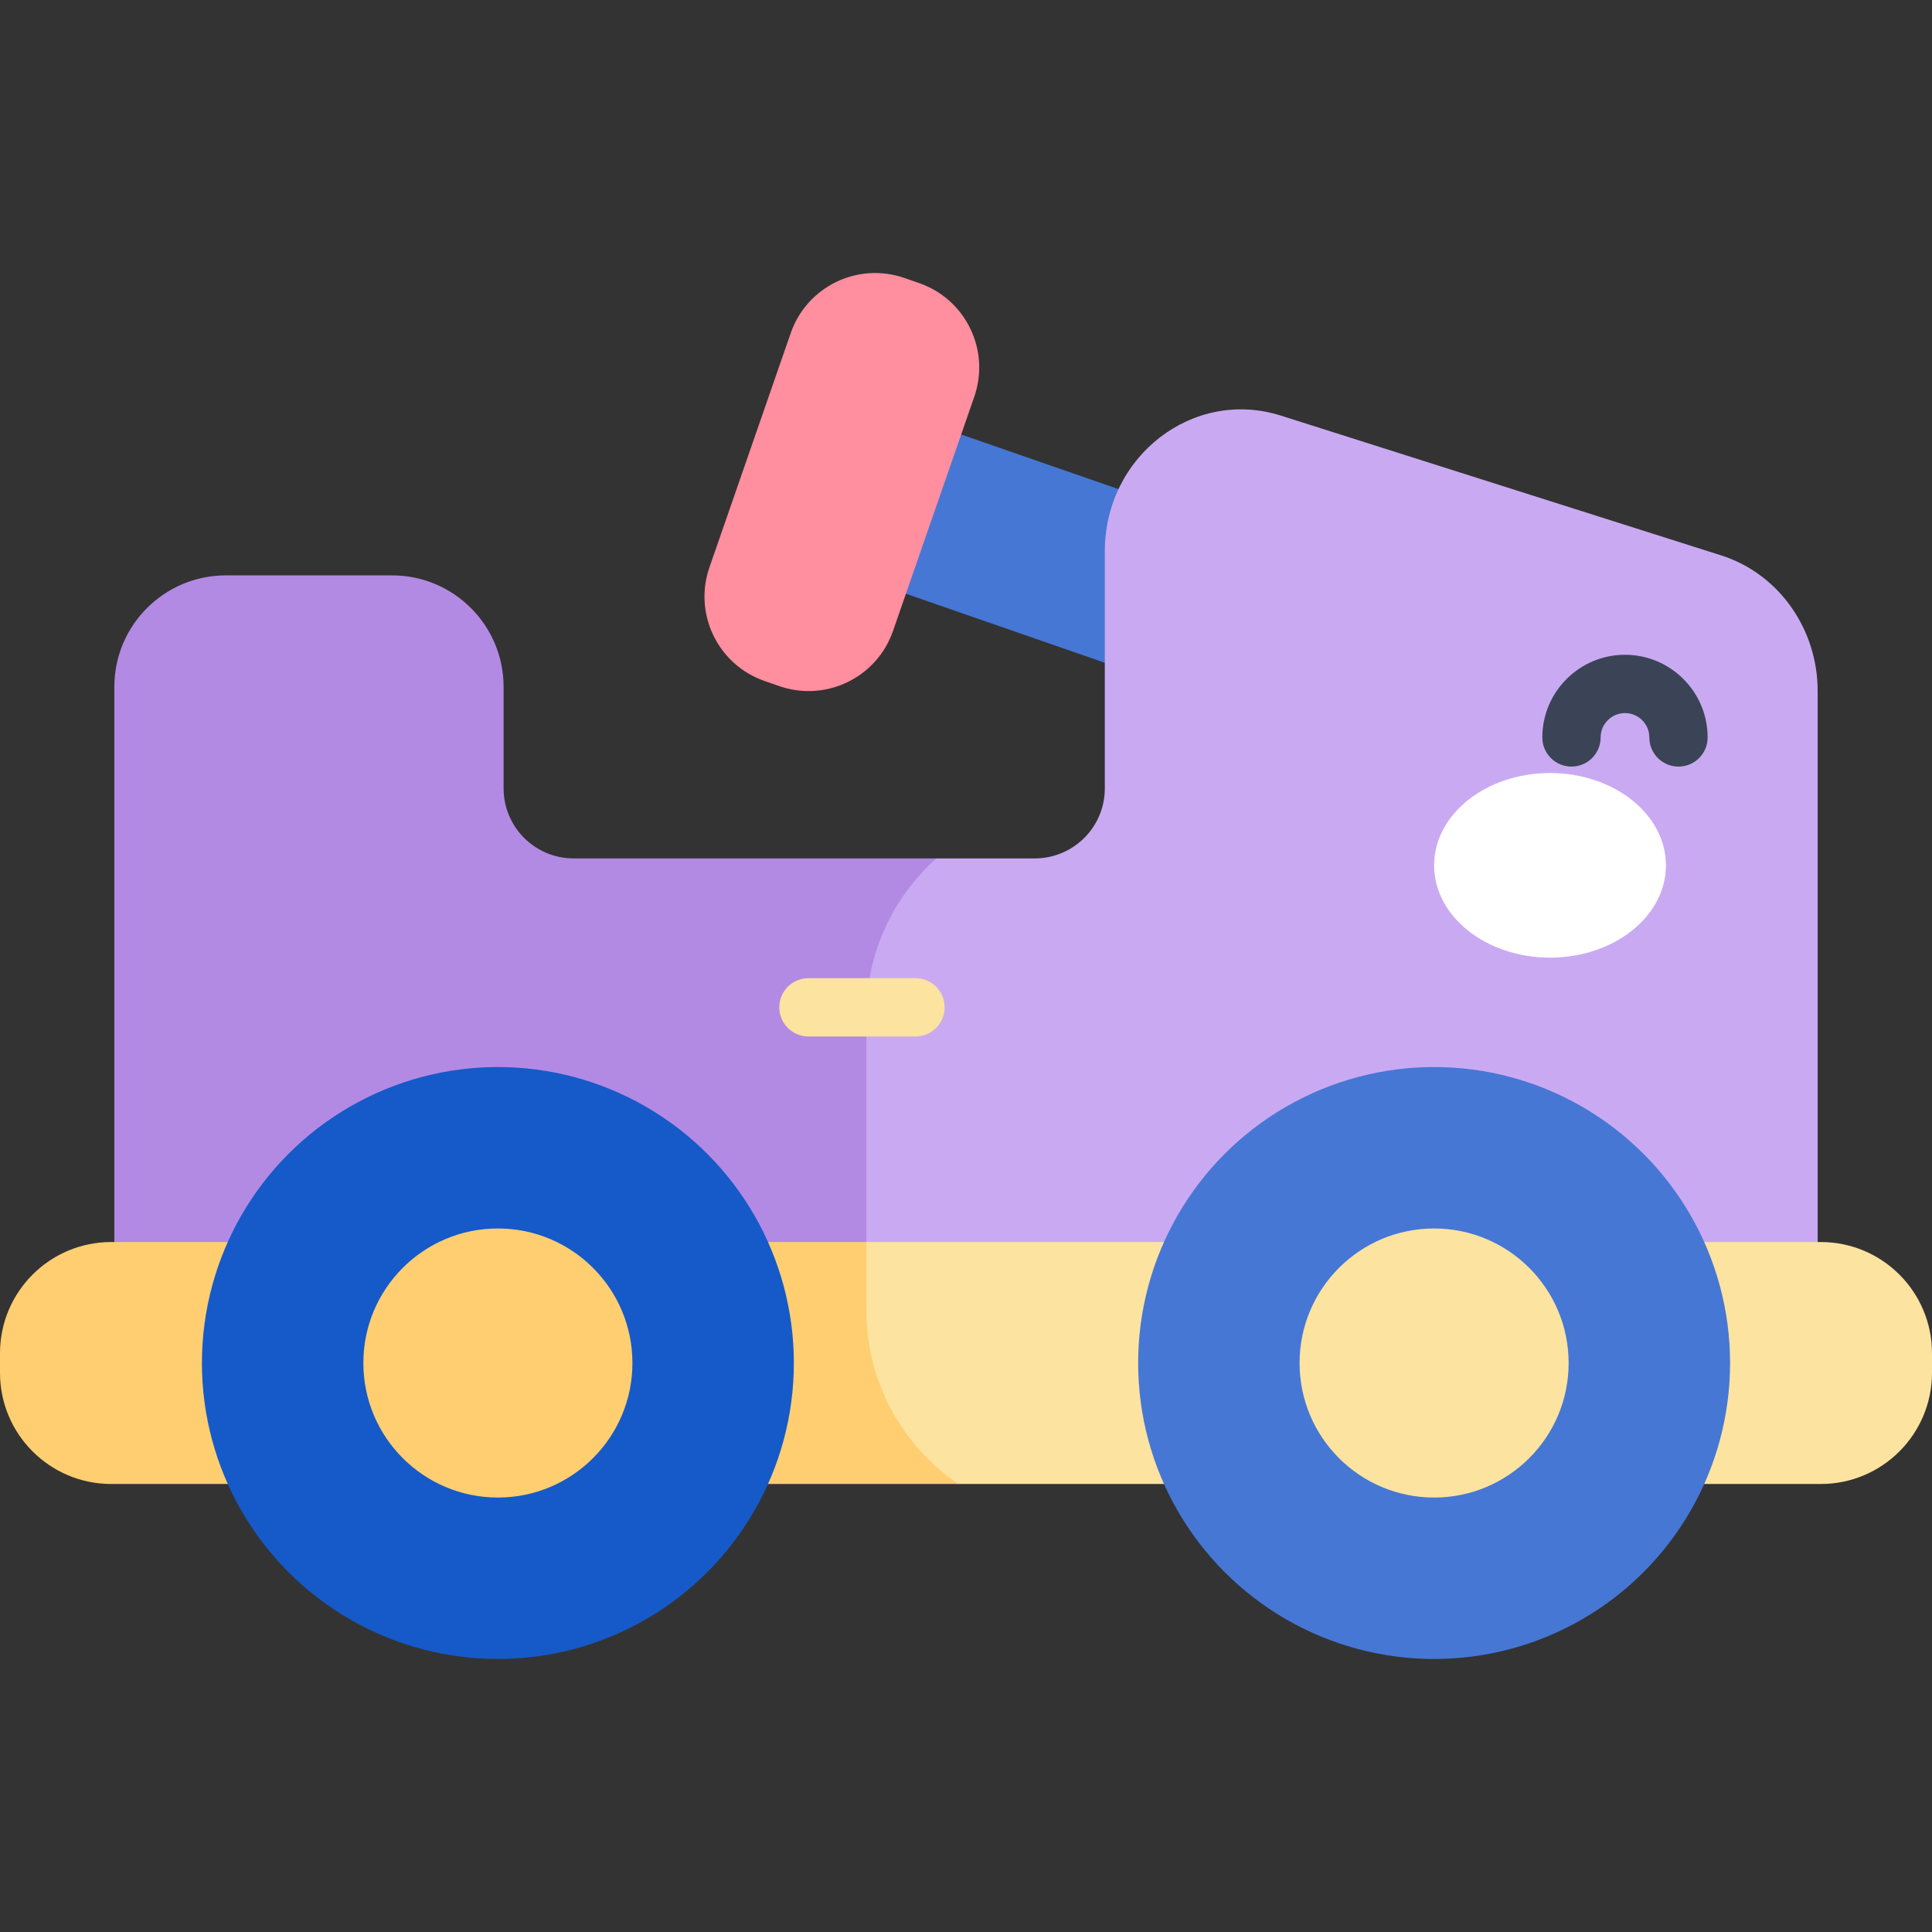 <svg id="Capa_1" enable-background="new 0 0 497 497" height="512" viewBox="0 0 497 497" width="512" xmlns="http://www.w3.org/2000/svg"><rect x="0" y="0" width="497" height="497" fill="#333333" stroke="none"/><g><path d="m215.373 118.835h97.495v43.341h-97.495z" fill="#4677d5" transform="matrix(.945 .328 -.328 .945 60.653 -78.818)"/><path d="m222.942 339.753h207.635l37.011 16.268v-16.268-118.932-43.054c0-16.048-10.08-30.211-24.834-34.896l-113.232-35.951c-22.537-7.156-45.311 10.383-45.311 34.896v60.986c0 9.951-8.067 18.019-18.019 18.019h-25.305l-33.299 9.843-8.548 76.111z" fill="#c9aaf2"/><path d="m222.875 337.117v-76.086c0-15.984 6.962-30.337 18.011-40.21h-93.319c-9.952 0-18.019-8.067-18.019-18.019v-26.095c0-15.847-12.847-28.694-28.694-28.694h-42.747c-15.847 0-28.694 12.847-28.694 28.694v44.114 93.545 25.386h193.53c-.043-.873-.068-1.751-.068-2.635z" fill="#b28ae4"/><path d="m246.542 381.751h221.845c15.802 0 28.613-12.81 28.613-28.613v-5.017c0-15.802-12.81-28.613-28.613-28.613h-245.512l-13.863 10.062 7.554 46.54z" fill="#fce3a0"/><path d="m222.875 337.117v-17.609h-194.262c-15.803 0-28.613 12.81-28.613 28.613v5.017c0 15.802 12.81 28.613 28.613 28.613h217.93c-14.283-9.698-23.668-26.069-23.668-44.634z" fill="#ffce71"/><circle cx="128.08" cy="350.629" fill="#155ac8" r="76.137"/><circle cx="368.92" cy="350.629" fill="#4677d5" r="76.137"/><path d="m200.483 176.5-3.806-1.321c-11.987-4.159-18.333-17.249-14.174-29.236l20.91-60.261c4.159-11.987 17.249-18.333 29.236-14.174l3.806 1.321c11.987 4.159 18.333 17.249 14.174 29.236l-20.91 60.261c-4.159 11.988-17.249 18.334-29.236 14.174z" fill="#ff8e9e"/><circle cx="128.08" cy="350.629" fill="#ffce71" r="34.608"/><circle cx="368.919" cy="350.629" fill="#fce3a0" r="34.608"/><ellipse cx="398.736" cy="222.606" fill="#fff" rx="29.816" ry="23.744"/><path d="m235.506 266.632h-27.533c-4.143 0-7.5-3.357-7.5-7.5s3.357-7.5 7.5-7.5h27.533c4.143 0 7.5 3.357 7.5 7.5s-3.358 7.5-7.5 7.5z" fill="#fce3a0"/><path d="m431.786 197.205c-4.143 0-7.5-3.357-7.5-7.5 0-3.454-2.811-6.265-6.266-6.265-3.454 0-6.265 2.811-6.265 6.265 0 4.143-3.357 7.5-7.5 7.5s-7.5-3.357-7.5-7.5c0-11.726 9.539-21.265 21.265-21.265s21.266 9.539 21.266 21.265c0 4.142-3.357 7.5-7.5 7.5z" fill="#3b4456"/></g></svg>